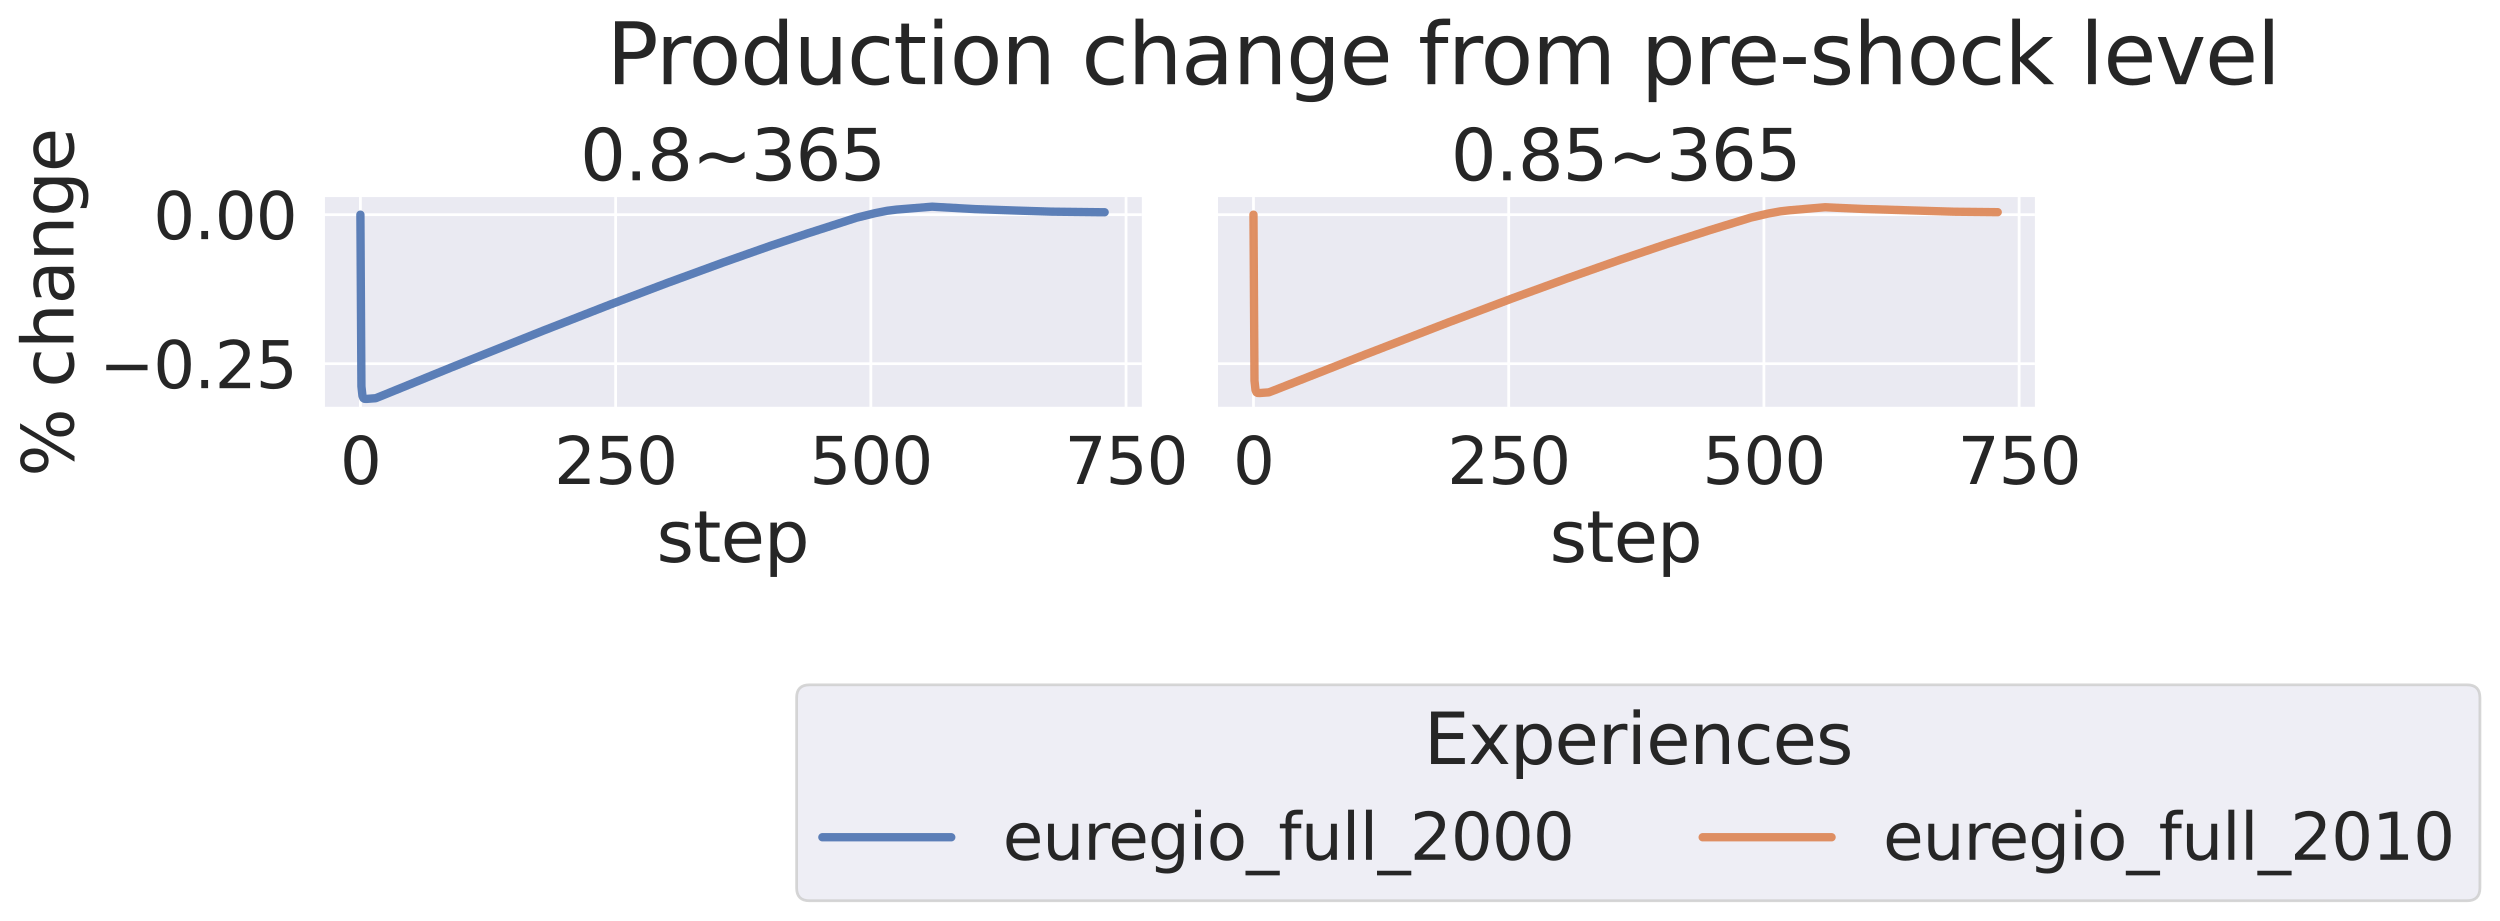 <?xml version="1.0" encoding="utf-8" standalone="no"?>
<!DOCTYPE svg PUBLIC "-//W3C//DTD SVG 1.1//EN"
  "http://www.w3.org/Graphics/SVG/1.1/DTD/svg11.dtd">
<svg xmlns:xlink="http://www.w3.org/1999/xlink" width="896.381pt" height="330.168pt" viewBox="0 0 896.381 330.168" xmlns="http://www.w3.org/2000/svg" version="1.1">
 <defs>
  <style type="text/css">*{stroke-linejoin: round; stroke-linecap: butt}</style>
 </defs>
 <g id="figure_1">
  <g id="patch_1">
   <path d="M 0 330.168 
L 896.381 330.168 
L 896.381 0 
L 0 0 
z
" style="fill: #ffffff"/>
  </g>
  <g id="axes_1">
   <g id="patch_2">
    <path d="M 115.88 146.484 
L 409.406 146.484 
L 409.406 70.656 
L 115.88 70.656 
z
" style="fill: #eaeaf2"/>
   </g>
   <g id="matplotlib.axis_1">
    <g id="xtick_1">
     <g id="line2d_1">
      <path d="M 129.222 146.484 
L 129.222 70.656 
" clip-path="url(#p95aaf88707)" style="fill: none; stroke: #ffffff; stroke-linecap: round"/>
     </g>
     <g id="text_1">
      <!-- 0 -->
      <g style="fill: #262626" transform="translate(121.873 173.536) scale(0.231 -0.231)">
       <defs>
        <path id="DejaVuSans-30" d="M 2034 4250 
Q 1547 4250 1301 3770 
Q 1056 3291 1056 2328 
Q 1056 1369 1301 889 
Q 1547 409 2034 409 
Q 2525 409 2770 889 
Q 3016 1369 3016 2328 
Q 3016 3291 2770 3770 
Q 2525 4250 2034 4250 
z
M 2034 4750 
Q 2819 4750 3233 4129 
Q 3647 3509 3647 2328 
Q 3647 1150 3233 529 
Q 2819 -91 2034 -91 
Q 1250 -91 836 529 
Q 422 1150 422 2328 
Q 422 3509 836 4129 
Q 1250 4750 2034 4750 
z
" transform="scale(0.016)"/>
       </defs>
       <use xlink:href="#DejaVuSans-30"/>
      </g>
     </g>
    </g>
    <g id="xtick_2">
     <g id="line2d_2">
      <path d="M 220.731 146.484 
L 220.731 70.656 
" clip-path="url(#p95aaf88707)" style="fill: none; stroke: #ffffff; stroke-linecap: round"/>
     </g>
     <g id="text_2">
      <!-- 250 -->
      <g style="fill: #262626" transform="translate(198.685 173.536) scale(0.231 -0.231)">
       <defs>
        <path id="DejaVuSans-32" d="M 1228 531 
L 3431 531 
L 3431 0 
L 469 0 
L 469 531 
Q 828 903 1448 1529 
Q 2069 2156 2228 2338 
Q 2531 2678 2651 2914 
Q 2772 3150 2772 3378 
Q 2772 3750 2511 3984 
Q 2250 4219 1831 4219 
Q 1534 4219 1204 4116 
Q 875 4013 500 3803 
L 500 4441 
Q 881 4594 1212 4672 
Q 1544 4750 1819 4750 
Q 2544 4750 2975 4387 
Q 3406 4025 3406 3419 
Q 3406 3131 3298 2873 
Q 3191 2616 2906 2266 
Q 2828 2175 2409 1742 
Q 1991 1309 1228 531 
z
" transform="scale(0.016)"/>
        <path id="DejaVuSans-35" d="M 691 4666 
L 3169 4666 
L 3169 4134 
L 1269 4134 
L 1269 2991 
Q 1406 3038 1543 3061 
Q 1681 3084 1819 3084 
Q 2600 3084 3056 2656 
Q 3513 2228 3513 1497 
Q 3513 744 3044 326 
Q 2575 -91 1722 -91 
Q 1428 -91 1123 -41 
Q 819 9 494 109 
L 494 744 
Q 775 591 1075 516 
Q 1375 441 1709 441 
Q 2250 441 2565 725 
Q 2881 1009 2881 1497 
Q 2881 1984 2565 2268 
Q 2250 2553 1709 2553 
Q 1456 2553 1204 2497 
Q 953 2441 691 2322 
L 691 4666 
z
" transform="scale(0.016)"/>
       </defs>
       <use xlink:href="#DejaVuSans-32"/>
       <use xlink:href="#DejaVuSans-35" x="63.623"/>
       <use xlink:href="#DejaVuSans-30" x="127.246"/>
      </g>
     </g>
    </g>
    <g id="xtick_3">
     <g id="line2d_3">
      <path d="M 312.241 146.484 
L 312.241 70.656 
" clip-path="url(#p95aaf88707)" style="fill: none; stroke: #ffffff; stroke-linecap: round"/>
     </g>
     <g id="text_3">
      <!-- 500 -->
      <g style="fill: #262626" transform="translate(290.195 173.536) scale(0.231 -0.231)">
       <use xlink:href="#DejaVuSans-35"/>
       <use xlink:href="#DejaVuSans-30" x="63.623"/>
       <use xlink:href="#DejaVuSans-30" x="127.246"/>
      </g>
     </g>
    </g>
    <g id="xtick_4">
     <g id="line2d_4">
      <path d="M 403.75 146.484 
L 403.75 70.656 
" clip-path="url(#p95aaf88707)" style="fill: none; stroke: #ffffff; stroke-linecap: round"/>
     </g>
     <g id="text_4">
      <!-- 750 -->
      <g style="fill: #262626" transform="translate(381.704 173.536) scale(0.231 -0.231)">
       <defs>
        <path id="DejaVuSans-37" d="M 525 4666 
L 3525 4666 
L 3525 4397 
L 1831 0 
L 1172 0 
L 2766 4134 
L 525 4134 
L 525 4666 
z
" transform="scale(0.016)"/>
       </defs>
       <use xlink:href="#DejaVuSans-37"/>
       <use xlink:href="#DejaVuSans-35" x="63.623"/>
       <use xlink:href="#DejaVuSans-30" x="127.246"/>
      </g>
     </g>
    </g>
    <g id="text_5">
     <!-- step -->
     <g style="fill: #262626" transform="translate(235.387 201.489) scale(0.252 -0.252)">
      <defs>
       <path id="DejaVuSans-73" d="M 2834 3397 
L 2834 2853 
Q 2591 2978 2328 3040 
Q 2066 3103 1784 3103 
Q 1356 3103 1142 2972 
Q 928 2841 928 2578 
Q 928 2378 1081 2264 
Q 1234 2150 1697 2047 
L 1894 2003 
Q 2506 1872 2764 1633 
Q 3022 1394 3022 966 
Q 3022 478 2636 193 
Q 2250 -91 1575 -91 
Q 1294 -91 989 -36 
Q 684 19 347 128 
L 347 722 
Q 666 556 975 473 
Q 1284 391 1588 391 
Q 1994 391 2212 530 
Q 2431 669 2431 922 
Q 2431 1156 2273 1281 
Q 2116 1406 1581 1522 
L 1381 1569 
Q 847 1681 609 1914 
Q 372 2147 372 2553 
Q 372 3047 722 3315 
Q 1072 3584 1716 3584 
Q 2034 3584 2315 3537 
Q 2597 3491 2834 3397 
z
" transform="scale(0.016)"/>
       <path id="DejaVuSans-74" d="M 1172 4494 
L 1172 3500 
L 2356 3500 
L 2356 3053 
L 1172 3053 
L 1172 1153 
Q 1172 725 1289 603 
Q 1406 481 1766 481 
L 2356 481 
L 2356 0 
L 1766 0 
Q 1100 0 847 248 
Q 594 497 594 1153 
L 594 3053 
L 172 3053 
L 172 3500 
L 594 3500 
L 594 4494 
L 1172 4494 
z
" transform="scale(0.016)"/>
       <path id="DejaVuSans-65" d="M 3597 1894 
L 3597 1613 
L 953 1613 
Q 991 1019 1311 708 
Q 1631 397 2203 397 
Q 2534 397 2845 478 
Q 3156 559 3463 722 
L 3463 178 
Q 3153 47 2828 -22 
Q 2503 -91 2169 -91 
Q 1331 -91 842 396 
Q 353 884 353 1716 
Q 353 2575 817 3079 
Q 1281 3584 2069 3584 
Q 2775 3584 3186 3129 
Q 3597 2675 3597 1894 
z
M 3022 2063 
Q 3016 2534 2758 2815 
Q 2500 3097 2075 3097 
Q 1594 3097 1305 2825 
Q 1016 2553 972 2059 
L 3022 2063 
z
" transform="scale(0.016)"/>
       <path id="DejaVuSans-70" d="M 1159 525 
L 1159 -1331 
L 581 -1331 
L 581 3500 
L 1159 3500 
L 1159 2969 
Q 1341 3281 1617 3432 
Q 1894 3584 2278 3584 
Q 2916 3584 3314 3078 
Q 3713 2572 3713 1747 
Q 3713 922 3314 415 
Q 2916 -91 2278 -91 
Q 1894 -91 1617 61 
Q 1341 213 1159 525 
z
M 3116 1747 
Q 3116 2381 2855 2742 
Q 2594 3103 2138 3103 
Q 1681 3103 1420 2742 
Q 1159 2381 1159 1747 
Q 1159 1113 1420 752 
Q 1681 391 2138 391 
Q 2594 391 2855 752 
Q 3116 1113 3116 1747 
z
" transform="scale(0.016)"/>
      </defs>
      <use xlink:href="#DejaVuSans-73"/>
      <use xlink:href="#DejaVuSans-74" x="52.1"/>
      <use xlink:href="#DejaVuSans-65" x="91.309"/>
      <use xlink:href="#DejaVuSans-70" x="152.832"/>
     </g>
    </g>
   </g>
   <g id="matplotlib.axis_2">
    <g id="ytick_1">
     <g id="line2d_5">
      <path d="M 115.88 130.405 
L 409.406 130.405 
" clip-path="url(#p95aaf88707)" style="fill: none; stroke: #ffffff; stroke-linecap: round"/>
     </g>
     <g id="text_6">
      <!-- −0.25 -->
      <g style="fill: #262626" transform="translate(35.589 139.181) scale(0.231 -0.231)">
       <defs>
        <path id="DejaVuSans-2212" d="M 678 2272 
L 4684 2272 
L 4684 1741 
L 678 1741 
L 678 2272 
z
" transform="scale(0.016)"/>
        <path id="DejaVuSans-2e" d="M 684 794 
L 1344 794 
L 1344 0 
L 684 0 
L 684 794 
z
" transform="scale(0.016)"/>
       </defs>
       <use xlink:href="#DejaVuSans-2212"/>
       <use xlink:href="#DejaVuSans-30" x="83.789"/>
       <use xlink:href="#DejaVuSans-2e" x="147.412"/>
       <use xlink:href="#DejaVuSans-32" x="179.199"/>
       <use xlink:href="#DejaVuSans-35" x="242.822"/>
      </g>
     </g>
    </g>
    <g id="ytick_2">
     <g id="line2d_6">
      <path d="M 115.88 76.972 
L 409.406 76.972 
" clip-path="url(#p95aaf88707)" style="fill: none; stroke: #ffffff; stroke-linecap: round"/>
     </g>
     <g id="text_7">
      <!-- 0.00 -->
      <g style="fill: #262626" transform="translate(54.946 85.748) scale(0.231 -0.231)">
       <use xlink:href="#DejaVuSans-30"/>
       <use xlink:href="#DejaVuSans-2e" x="63.623"/>
       <use xlink:href="#DejaVuSans-30" x="95.41"/>
       <use xlink:href="#DejaVuSans-30" x="159.033"/>
      </g>
     </g>
    </g>
    <g id="text_8">
     <!-- % change -->
     <g style="fill: #262626" transform="translate(26.348 170.918) rotate(-90) scale(0.252 -0.252)">
      <defs>
       <path id="DejaVuSans-25" d="M 4653 2053 
Q 4381 2053 4226 1822 
Q 4072 1591 4072 1178 
Q 4072 772 4226 539 
Q 4381 306 4653 306 
Q 4919 306 5073 539 
Q 5228 772 5228 1178 
Q 5228 1588 5073 1820 
Q 4919 2053 4653 2053 
z
M 4653 2450 
Q 5147 2450 5437 2106 
Q 5728 1763 5728 1178 
Q 5728 594 5436 251 
Q 5144 -91 4653 -91 
Q 4153 -91 3862 251 
Q 3572 594 3572 1178 
Q 3572 1766 3864 2108 
Q 4156 2450 4653 2450 
z
M 1428 4353 
Q 1159 4353 1004 4120 
Q 850 3888 850 3481 
Q 850 3069 1003 2837 
Q 1156 2606 1428 2606 
Q 1700 2606 1854 2837 
Q 2009 3069 2009 3481 
Q 2009 3884 1853 4118 
Q 1697 4353 1428 4353 
z
M 4250 4750 
L 4750 4750 
L 1831 -91 
L 1331 -91 
L 4250 4750 
z
M 1428 4750 
Q 1922 4750 2215 4408 
Q 2509 4066 2509 3481 
Q 2509 2891 2217 2550 
Q 1925 2209 1428 2209 
Q 931 2209 642 2551 
Q 353 2894 353 3481 
Q 353 4063 643 4406 
Q 934 4750 1428 4750 
z
" transform="scale(0.016)"/>
       <path id="DejaVuSans-20" transform="scale(0.016)"/>
       <path id="DejaVuSans-63" d="M 3122 3366 
L 3122 2828 
Q 2878 2963 2633 3030 
Q 2388 3097 2138 3097 
Q 1578 3097 1268 2742 
Q 959 2388 959 1747 
Q 959 1106 1268 751 
Q 1578 397 2138 397 
Q 2388 397 2633 464 
Q 2878 531 3122 666 
L 3122 134 
Q 2881 22 2623 -34 
Q 2366 -91 2075 -91 
Q 1284 -91 818 406 
Q 353 903 353 1747 
Q 353 2603 823 3093 
Q 1294 3584 2113 3584 
Q 2378 3584 2631 3529 
Q 2884 3475 3122 3366 
z
" transform="scale(0.016)"/>
       <path id="DejaVuSans-68" d="M 3513 2113 
L 3513 0 
L 2938 0 
L 2938 2094 
Q 2938 2591 2744 2837 
Q 2550 3084 2163 3084 
Q 1697 3084 1428 2787 
Q 1159 2491 1159 1978 
L 1159 0 
L 581 0 
L 581 4863 
L 1159 4863 
L 1159 2956 
Q 1366 3272 1645 3428 
Q 1925 3584 2291 3584 
Q 2894 3584 3203 3211 
Q 3513 2838 3513 2113 
z
" transform="scale(0.016)"/>
       <path id="DejaVuSans-61" d="M 2194 1759 
Q 1497 1759 1228 1600 
Q 959 1441 959 1056 
Q 959 750 1161 570 
Q 1363 391 1709 391 
Q 2188 391 2477 730 
Q 2766 1069 2766 1631 
L 2766 1759 
L 2194 1759 
z
M 3341 1997 
L 3341 0 
L 2766 0 
L 2766 531 
Q 2569 213 2275 61 
Q 1981 -91 1556 -91 
Q 1019 -91 701 211 
Q 384 513 384 1019 
Q 384 1609 779 1909 
Q 1175 2209 1959 2209 
L 2766 2209 
L 2766 2266 
Q 2766 2663 2505 2880 
Q 2244 3097 1772 3097 
Q 1472 3097 1187 3025 
Q 903 2953 641 2809 
L 641 3341 
Q 956 3463 1253 3523 
Q 1550 3584 1831 3584 
Q 2591 3584 2966 3190 
Q 3341 2797 3341 1997 
z
" transform="scale(0.016)"/>
       <path id="DejaVuSans-6e" d="M 3513 2113 
L 3513 0 
L 2938 0 
L 2938 2094 
Q 2938 2591 2744 2837 
Q 2550 3084 2163 3084 
Q 1697 3084 1428 2787 
Q 1159 2491 1159 1978 
L 1159 0 
L 581 0 
L 581 3500 
L 1159 3500 
L 1159 2956 
Q 1366 3272 1645 3428 
Q 1925 3584 2291 3584 
Q 2894 3584 3203 3211 
Q 3513 2838 3513 2113 
z
" transform="scale(0.016)"/>
       <path id="DejaVuSans-67" d="M 2906 1791 
Q 2906 2416 2648 2759 
Q 2391 3103 1925 3103 
Q 1463 3103 1205 2759 
Q 947 2416 947 1791 
Q 947 1169 1205 825 
Q 1463 481 1925 481 
Q 2391 481 2648 825 
Q 2906 1169 2906 1791 
z
M 3481 434 
Q 3481 -459 3084 -895 
Q 2688 -1331 1869 -1331 
Q 1566 -1331 1297 -1286 
Q 1028 -1241 775 -1147 
L 775 -588 
Q 1028 -725 1275 -790 
Q 1522 -856 1778 -856 
Q 2344 -856 2625 -561 
Q 2906 -266 2906 331 
L 2906 616 
Q 2728 306 2450 153 
Q 2172 0 1784 0 
Q 1141 0 747 490 
Q 353 981 353 1791 
Q 353 2603 747 3093 
Q 1141 3584 1784 3584 
Q 2172 3584 2450 3431 
Q 2728 3278 2906 2969 
L 2906 3500 
L 3481 3500 
L 3481 434 
z
" transform="scale(0.016)"/>
      </defs>
      <use xlink:href="#DejaVuSans-25"/>
      <use xlink:href="#DejaVuSans-20" x="95.02"/>
      <use xlink:href="#DejaVuSans-63" x="126.807"/>
      <use xlink:href="#DejaVuSans-68" x="181.787"/>
      <use xlink:href="#DejaVuSans-61" x="245.166"/>
      <use xlink:href="#DejaVuSans-6e" x="306.445"/>
      <use xlink:href="#DejaVuSans-67" x="369.824"/>
      <use xlink:href="#DejaVuSans-65" x="433.301"/>
     </g>
    </g>
   </g>
   <g id="PolyCollection_1"/>
   <g id="line2d_7">
    <path d="M 129.222 76.972 
L 129.588 138.543 
L 129.954 141.907 
L 130.32 142.761 
L 130.686 142.989 
L 131.418 143.032 
L 134.712 142.775 
L 136.908 141.903 
L 161.433 131.902 
L 194.742 118.567 
L 218.535 109.286 
L 239.399 101.396 
L 259.531 94.032 
L 276.369 88.102 
L 289.912 83.579 
L 307.116 78.059 
L 313.705 76.437 
L 318.097 75.569 
L 321.392 75.154 
L 334.203 74.103 
L 337.131 74.278 
L 349.577 74.974 
L 364.95 75.512 
L 377.029 75.888 
L 394.233 76.092 
L 396.063 76.104 
L 396.063 76.104 
" clip-path="url(#p95aaf88707)" style="fill: none; stroke: #4c72b0; stroke-opacity: 0.9; stroke-width: 3; stroke-linecap: round"/>
   </g>
   <g id="patch_3">
    <path d="M 115.88 146.484 
L 115.88 70.656 
" style="fill: none; stroke: #ffffff; stroke-width: 1.25; stroke-linejoin: miter; stroke-linecap: square"/>
   </g>
   <g id="patch_4">
    <path d="M 115.88 146.484 
L 409.406 146.484 
" style="fill: none; stroke: #ffffff; stroke-width: 1.25; stroke-linejoin: miter; stroke-linecap: square"/>
   </g>
   <g id="text_9">
    <!-- 0.8~365 -->
    <g style="fill: #262626" transform="translate(207.996 64.656) scale(0.252 -0.252)">
     <defs>
      <path id="DejaVuSans-38" d="M 2034 2216 
Q 1584 2216 1326 1975 
Q 1069 1734 1069 1313 
Q 1069 891 1326 650 
Q 1584 409 2034 409 
Q 2484 409 2743 651 
Q 3003 894 3003 1313 
Q 3003 1734 2745 1975 
Q 2488 2216 2034 2216 
z
M 1403 2484 
Q 997 2584 770 2862 
Q 544 3141 544 3541 
Q 544 4100 942 4425 
Q 1341 4750 2034 4750 
Q 2731 4750 3128 4425 
Q 3525 4100 3525 3541 
Q 3525 3141 3298 2862 
Q 3072 2584 2669 2484 
Q 3125 2378 3379 2068 
Q 3634 1759 3634 1313 
Q 3634 634 3220 271 
Q 2806 -91 2034 -91 
Q 1263 -91 848 271 
Q 434 634 434 1313 
Q 434 1759 690 2068 
Q 947 2378 1403 2484 
z
M 1172 3481 
Q 1172 3119 1398 2916 
Q 1625 2713 2034 2713 
Q 2441 2713 2670 2916 
Q 2900 3119 2900 3481 
Q 2900 3844 2670 4047 
Q 2441 4250 2034 4250 
Q 1625 4250 1398 4047 
Q 1172 3844 1172 3481 
z
" transform="scale(0.016)"/>
      <path id="DejaVuSans-7e" d="M 4684 2553 
L 4684 1997 
Q 4356 1750 4076 1644 
Q 3797 1538 3494 1538 
Q 3150 1538 2694 1722 
Q 2659 1734 2644 1741 
Q 2622 1750 2575 1766 
Q 2091 1959 1797 1959 
Q 1522 1959 1253 1839 
Q 984 1719 678 1459 
L 678 2016 
Q 1006 2263 1286 2370 
Q 1566 2478 1869 2478 
Q 2213 2478 2672 2291 
Q 2703 2278 2719 2272 
Q 2744 2263 2788 2247 
Q 3272 2053 3566 2053 
Q 3834 2053 4098 2172 
Q 4363 2291 4684 2553 
z
" transform="scale(0.016)"/>
      <path id="DejaVuSans-33" d="M 2597 2516 
Q 3050 2419 3304 2112 
Q 3559 1806 3559 1356 
Q 3559 666 3084 287 
Q 2609 -91 1734 -91 
Q 1441 -91 1130 -33 
Q 819 25 488 141 
L 488 750 
Q 750 597 1062 519 
Q 1375 441 1716 441 
Q 2309 441 2620 675 
Q 2931 909 2931 1356 
Q 2931 1769 2642 2001 
Q 2353 2234 1838 2234 
L 1294 2234 
L 1294 2753 
L 1863 2753 
Q 2328 2753 2575 2939 
Q 2822 3125 2822 3475 
Q 2822 3834 2567 4026 
Q 2313 4219 1838 4219 
Q 1578 4219 1281 4162 
Q 984 4106 628 3988 
L 628 4550 
Q 988 4650 1302 4700 
Q 1616 4750 1894 4750 
Q 2613 4750 3031 4423 
Q 3450 4097 3450 3541 
Q 3450 3153 3228 2886 
Q 3006 2619 2597 2516 
z
" transform="scale(0.016)"/>
      <path id="DejaVuSans-36" d="M 2113 2584 
Q 1688 2584 1439 2293 
Q 1191 2003 1191 1497 
Q 1191 994 1439 701 
Q 1688 409 2113 409 
Q 2538 409 2786 701 
Q 3034 994 3034 1497 
Q 3034 2003 2786 2293 
Q 2538 2584 2113 2584 
z
M 3366 4563 
L 3366 3988 
Q 3128 4100 2886 4159 
Q 2644 4219 2406 4219 
Q 1781 4219 1451 3797 
Q 1122 3375 1075 2522 
Q 1259 2794 1537 2939 
Q 1816 3084 2150 3084 
Q 2853 3084 3261 2657 
Q 3669 2231 3669 1497 
Q 3669 778 3244 343 
Q 2819 -91 2113 -91 
Q 1303 -91 875 529 
Q 447 1150 447 2328 
Q 447 3434 972 4092 
Q 1497 4750 2381 4750 
Q 2619 4750 2861 4703 
Q 3103 4656 3366 4563 
z
" transform="scale(0.016)"/>
     </defs>
     <use xlink:href="#DejaVuSans-30"/>
     <use xlink:href="#DejaVuSans-2e" x="63.623"/>
     <use xlink:href="#DejaVuSans-38" x="95.41"/>
     <use xlink:href="#DejaVuSans-7e" x="159.033"/>
     <use xlink:href="#DejaVuSans-33" x="242.822"/>
     <use xlink:href="#DejaVuSans-36" x="306.445"/>
     <use xlink:href="#DejaVuSans-35" x="370.068"/>
    </g>
   </g>
  </g>
  <g id="axes_2">
   <g id="patch_5">
    <path d="M 436.092 146.484 
L 729.618 146.484 
L 729.618 70.656 
L 436.092 70.656 
z
" style="fill: #eaeaf2"/>
   </g>
   <g id="matplotlib.axis_3">
    <g id="xtick_5">
     <g id="line2d_8">
      <path d="M 449.434 146.484 
L 449.434 70.656 
" clip-path="url(#pa989bfe22a)" style="fill: none; stroke: #ffffff; stroke-linecap: round"/>
     </g>
     <g id="text_10">
      <!-- 0 -->
      <g style="fill: #262626" transform="translate(442.085 173.536) scale(0.231 -0.231)">
       <use xlink:href="#DejaVuSans-30"/>
      </g>
     </g>
    </g>
    <g id="xtick_6">
     <g id="line2d_9">
      <path d="M 540.943 146.484 
L 540.943 70.656 
" clip-path="url(#pa989bfe22a)" style="fill: none; stroke: #ffffff; stroke-linecap: round"/>
     </g>
     <g id="text_11">
      <!-- 250 -->
      <g style="fill: #262626" transform="translate(518.897 173.536) scale(0.231 -0.231)">
       <use xlink:href="#DejaVuSans-32"/>
       <use xlink:href="#DejaVuSans-35" x="63.623"/>
       <use xlink:href="#DejaVuSans-30" x="127.246"/>
      </g>
     </g>
    </g>
    <g id="xtick_7">
     <g id="line2d_10">
      <path d="M 632.453 146.484 
L 632.453 70.656 
" clip-path="url(#pa989bfe22a)" style="fill: none; stroke: #ffffff; stroke-linecap: round"/>
     </g>
     <g id="text_12">
      <!-- 500 -->
      <g style="fill: #262626" transform="translate(610.407 173.536) scale(0.231 -0.231)">
       <use xlink:href="#DejaVuSans-35"/>
       <use xlink:href="#DejaVuSans-30" x="63.623"/>
       <use xlink:href="#DejaVuSans-30" x="127.246"/>
      </g>
     </g>
    </g>
    <g id="xtick_8">
     <g id="line2d_11">
      <path d="M 723.963 146.484 
L 723.963 70.656 
" clip-path="url(#pa989bfe22a)" style="fill: none; stroke: #ffffff; stroke-linecap: round"/>
     </g>
     <g id="text_13">
      <!-- 750 -->
      <g style="fill: #262626" transform="translate(701.917 173.536) scale(0.231 -0.231)">
       <use xlink:href="#DejaVuSans-37"/>
       <use xlink:href="#DejaVuSans-35" x="63.623"/>
       <use xlink:href="#DejaVuSans-30" x="127.246"/>
      </g>
     </g>
    </g>
    <g id="text_14">
     <!-- step -->
     <g style="fill: #262626" transform="translate(555.599 201.489) scale(0.252 -0.252)">
      <use xlink:href="#DejaVuSans-73"/>
      <use xlink:href="#DejaVuSans-74" x="52.1"/>
      <use xlink:href="#DejaVuSans-65" x="91.309"/>
      <use xlink:href="#DejaVuSans-70" x="152.832"/>
     </g>
    </g>
   </g>
   <g id="matplotlib.axis_4">
    <g id="ytick_3">
     <g id="line2d_12">
      <path d="M 436.092 130.405 
L 729.618 130.405 
" clip-path="url(#pa989bfe22a)" style="fill: none; stroke: #ffffff; stroke-linecap: round"/>
     </g>
    </g>
    <g id="ytick_4">
     <g id="line2d_13">
      <path d="M 436.092 76.972 
L 729.618 76.972 
" clip-path="url(#pa989bfe22a)" style="fill: none; stroke: #ffffff; stroke-linecap: round"/>
     </g>
    </g>
   </g>
   <g id="PolyCollection_2"/>
   <g id="line2d_14">
    <path d="M 449.434 76.972 
L 449.8 136.508 
L 450.166 139.834 
L 450.532 140.664 
L 450.898 140.881 
L 451.63 140.922 
L 454.925 140.681 
L 456.755 139.99 
L 489.332 127.178 
L 519.713 115.444 
L 542.408 106.913 
L 561.808 99.851 
L 580.842 93.153 
L 598.045 87.341 
L 613.053 82.526 
L 627.695 78.037 
L 633.917 76.58 
L 638.31 75.784 
L 641.604 75.398 
L 654.415 74.303 
L 657.344 74.449 
L 667.959 74.919 
L 700.536 75.907 
L 716.276 76.076 
L 716.276 76.076 
" clip-path="url(#pa989bfe22a)" style="fill: none; stroke: #dd8452; stroke-opacity: 0.9; stroke-width: 3; stroke-linecap: round"/>
   </g>
   <g id="patch_6">
    <path d="M 436.092 146.484 
L 436.092 70.656 
" style="fill: none; stroke: #ffffff; stroke-width: 1.25; stroke-linejoin: miter; stroke-linecap: square"/>
   </g>
   <g id="patch_7">
    <path d="M 436.092 146.484 
L 729.618 146.484 
" style="fill: none; stroke: #ffffff; stroke-width: 1.25; stroke-linejoin: miter; stroke-linecap: square"/>
   </g>
   <g id="text_15">
    <!-- 0.85~365 -->
    <g style="fill: #262626" transform="translate(520.192 64.656) scale(0.252 -0.252)">
     <use xlink:href="#DejaVuSans-30"/>
     <use xlink:href="#DejaVuSans-2e" x="63.623"/>
     <use xlink:href="#DejaVuSans-38" x="95.41"/>
     <use xlink:href="#DejaVuSans-35" x="159.033"/>
     <use xlink:href="#DejaVuSans-7e" x="222.656"/>
     <use xlink:href="#DejaVuSans-33" x="306.445"/>
     <use xlink:href="#DejaVuSans-36" x="370.068"/>
     <use xlink:href="#DejaVuSans-35" x="433.691"/>
    </g>
   </g>
  </g>
  <g id="text_16">
   <!-- Production change from pre-shock level -->
   <g style="fill: #262626" transform="translate(217.478 30.178) scale(0.302 -0.302)">
    <defs>
     <path id="DejaVuSans-50" d="M 1259 4147 
L 1259 2394 
L 2053 2394 
Q 2494 2394 2734 2622 
Q 2975 2850 2975 3272 
Q 2975 3691 2734 3919 
Q 2494 4147 2053 4147 
L 1259 4147 
z
M 628 4666 
L 2053 4666 
Q 2838 4666 3239 4311 
Q 3641 3956 3641 3272 
Q 3641 2581 3239 2228 
Q 2838 1875 2053 1875 
L 1259 1875 
L 1259 0 
L 628 0 
L 628 4666 
z
" transform="scale(0.016)"/>
     <path id="DejaVuSans-72" d="M 2631 2963 
Q 2534 3019 2420 3045 
Q 2306 3072 2169 3072 
Q 1681 3072 1420 2755 
Q 1159 2438 1159 1844 
L 1159 0 
L 581 0 
L 581 3500 
L 1159 3500 
L 1159 2956 
Q 1341 3275 1631 3429 
Q 1922 3584 2338 3584 
Q 2397 3584 2469 3576 
Q 2541 3569 2628 3553 
L 2631 2963 
z
" transform="scale(0.016)"/>
     <path id="DejaVuSans-6f" d="M 1959 3097 
Q 1497 3097 1228 2736 
Q 959 2375 959 1747 
Q 959 1119 1226 758 
Q 1494 397 1959 397 
Q 2419 397 2687 759 
Q 2956 1122 2956 1747 
Q 2956 2369 2687 2733 
Q 2419 3097 1959 3097 
z
M 1959 3584 
Q 2709 3584 3137 3096 
Q 3566 2609 3566 1747 
Q 3566 888 3137 398 
Q 2709 -91 1959 -91 
Q 1206 -91 779 398 
Q 353 888 353 1747 
Q 353 2609 779 3096 
Q 1206 3584 1959 3584 
z
" transform="scale(0.016)"/>
     <path id="DejaVuSans-64" d="M 2906 2969 
L 2906 4863 
L 3481 4863 
L 3481 0 
L 2906 0 
L 2906 525 
Q 2725 213 2448 61 
Q 2172 -91 1784 -91 
Q 1150 -91 751 415 
Q 353 922 353 1747 
Q 353 2572 751 3078 
Q 1150 3584 1784 3584 
Q 2172 3584 2448 3432 
Q 2725 3281 2906 2969 
z
M 947 1747 
Q 947 1113 1208 752 
Q 1469 391 1925 391 
Q 2381 391 2643 752 
Q 2906 1113 2906 1747 
Q 2906 2381 2643 2742 
Q 2381 3103 1925 3103 
Q 1469 3103 1208 2742 
Q 947 2381 947 1747 
z
" transform="scale(0.016)"/>
     <path id="DejaVuSans-75" d="M 544 1381 
L 544 3500 
L 1119 3500 
L 1119 1403 
Q 1119 906 1312 657 
Q 1506 409 1894 409 
Q 2359 409 2629 706 
Q 2900 1003 2900 1516 
L 2900 3500 
L 3475 3500 
L 3475 0 
L 2900 0 
L 2900 538 
Q 2691 219 2414 64 
Q 2138 -91 1772 -91 
Q 1169 -91 856 284 
Q 544 659 544 1381 
z
M 1991 3584 
L 1991 3584 
z
" transform="scale(0.016)"/>
     <path id="DejaVuSans-69" d="M 603 3500 
L 1178 3500 
L 1178 0 
L 603 0 
L 603 3500 
z
M 603 4863 
L 1178 4863 
L 1178 4134 
L 603 4134 
L 603 4863 
z
" transform="scale(0.016)"/>
     <path id="DejaVuSans-66" d="M 2375 4863 
L 2375 4384 
L 1825 4384 
Q 1516 4384 1395 4259 
Q 1275 4134 1275 3809 
L 1275 3500 
L 2222 3500 
L 2222 3053 
L 1275 3053 
L 1275 0 
L 697 0 
L 697 3053 
L 147 3053 
L 147 3500 
L 697 3500 
L 697 3744 
Q 697 4328 969 4595 
Q 1241 4863 1831 4863 
L 2375 4863 
z
" transform="scale(0.016)"/>
     <path id="DejaVuSans-6d" d="M 3328 2828 
Q 3544 3216 3844 3400 
Q 4144 3584 4550 3584 
Q 5097 3584 5394 3201 
Q 5691 2819 5691 2113 
L 5691 0 
L 5113 0 
L 5113 2094 
Q 5113 2597 4934 2840 
Q 4756 3084 4391 3084 
Q 3944 3084 3684 2787 
Q 3425 2491 3425 1978 
L 3425 0 
L 2847 0 
L 2847 2094 
Q 2847 2600 2669 2842 
Q 2491 3084 2119 3084 
Q 1678 3084 1418 2786 
Q 1159 2488 1159 1978 
L 1159 0 
L 581 0 
L 581 3500 
L 1159 3500 
L 1159 2956 
Q 1356 3278 1631 3431 
Q 1906 3584 2284 3584 
Q 2666 3584 2933 3390 
Q 3200 3197 3328 2828 
z
" transform="scale(0.016)"/>
     <path id="DejaVuSans-2d" d="M 313 2009 
L 1997 2009 
L 1997 1497 
L 313 1497 
L 313 2009 
z
" transform="scale(0.016)"/>
     <path id="DejaVuSans-6b" d="M 581 4863 
L 1159 4863 
L 1159 1991 
L 2875 3500 
L 3609 3500 
L 1753 1863 
L 3688 0 
L 2938 0 
L 1159 1709 
L 1159 0 
L 581 0 
L 581 4863 
z
" transform="scale(0.016)"/>
     <path id="DejaVuSans-6c" d="M 603 4863 
L 1178 4863 
L 1178 0 
L 603 0 
L 603 4863 
z
" transform="scale(0.016)"/>
     <path id="DejaVuSans-76" d="M 191 3500 
L 800 3500 
L 1894 563 
L 2988 3500 
L 3597 3500 
L 2284 0 
L 1503 0 
L 191 3500 
z
" transform="scale(0.016)"/>
    </defs>
    <use xlink:href="#DejaVuSans-50"/>
    <use xlink:href="#DejaVuSans-72" x="58.553"/>
    <use xlink:href="#DejaVuSans-6f" x="97.416"/>
    <use xlink:href="#DejaVuSans-64" x="158.598"/>
    <use xlink:href="#DejaVuSans-75" x="222.074"/>
    <use xlink:href="#DejaVuSans-63" x="285.453"/>
    <use xlink:href="#DejaVuSans-74" x="340.434"/>
    <use xlink:href="#DejaVuSans-69" x="379.643"/>
    <use xlink:href="#DejaVuSans-6f" x="407.426"/>
    <use xlink:href="#DejaVuSans-6e" x="468.607"/>
    <use xlink:href="#DejaVuSans-20" x="531.986"/>
    <use xlink:href="#DejaVuSans-63" x="563.773"/>
    <use xlink:href="#DejaVuSans-68" x="618.754"/>
    <use xlink:href="#DejaVuSans-61" x="682.133"/>
    <use xlink:href="#DejaVuSans-6e" x="743.412"/>
    <use xlink:href="#DejaVuSans-67" x="806.791"/>
    <use xlink:href="#DejaVuSans-65" x="870.268"/>
    <use xlink:href="#DejaVuSans-20" x="931.791"/>
    <use xlink:href="#DejaVuSans-66" x="963.578"/>
    <use xlink:href="#DejaVuSans-72" x="998.783"/>
    <use xlink:href="#DejaVuSans-6f" x="1037.646"/>
    <use xlink:href="#DejaVuSans-6d" x="1098.828"/>
    <use xlink:href="#DejaVuSans-20" x="1196.24"/>
    <use xlink:href="#DejaVuSans-70" x="1228.027"/>
    <use xlink:href="#DejaVuSans-72" x="1291.504"/>
    <use xlink:href="#DejaVuSans-65" x="1330.367"/>
    <use xlink:href="#DejaVuSans-2d" x="1391.891"/>
    <use xlink:href="#DejaVuSans-73" x="1427.975"/>
    <use xlink:href="#DejaVuSans-68" x="1480.074"/>
    <use xlink:href="#DejaVuSans-6f" x="1543.453"/>
    <use xlink:href="#DejaVuSans-63" x="1604.635"/>
    <use xlink:href="#DejaVuSans-6b" x="1659.615"/>
    <use xlink:href="#DejaVuSans-20" x="1717.525"/>
    <use xlink:href="#DejaVuSans-6c" x="1749.312"/>
    <use xlink:href="#DejaVuSans-65" x="1777.096"/>
    <use xlink:href="#DejaVuSans-76" x="1838.619"/>
    <use xlink:href="#DejaVuSans-65" x="1897.799"/>
    <use xlink:href="#DejaVuSans-6c" x="1959.322"/>
   </g>
  </g>
  <g id="legend_1">
   <g id="patch_8">
    <path d="M 290.249 322.968 
L 884.561 322.968 
Q 889.181 322.968 889.181 318.348 
L 889.181 250.17 
Q 889.181 245.55 884.561 245.55 
L 290.249 245.55 
Q 285.629 245.55 285.629 250.17 
L 285.629 318.348 
Q 285.629 322.968 290.249 322.968 
z
" style="fill: #eaeaf2; opacity: 0.8; stroke: #cccccc; stroke-linejoin: miter"/>
   </g>
   <g id="text_17">
    <!-- Experiences -->
    <g style="fill: #262626" transform="translate(510.57 273.938) scale(0.252 -0.252)">
     <defs>
      <path id="DejaVuSans-45" d="M 628 4666 
L 3578 4666 
L 3578 4134 
L 1259 4134 
L 1259 2753 
L 3481 2753 
L 3481 2222 
L 1259 2222 
L 1259 531 
L 3634 531 
L 3634 0 
L 628 0 
L 628 4666 
z
" transform="scale(0.016)"/>
      <path id="DejaVuSans-78" d="M 3513 3500 
L 2247 1797 
L 3578 0 
L 2900 0 
L 1881 1375 
L 863 0 
L 184 0 
L 1544 1831 
L 300 3500 
L 978 3500 
L 1906 2253 
L 2834 3500 
L 3513 3500 
z
" transform="scale(0.016)"/>
     </defs>
     <use xlink:href="#DejaVuSans-45"/>
     <use xlink:href="#DejaVuSans-78" x="63.184"/>
     <use xlink:href="#DejaVuSans-70" x="122.363"/>
     <use xlink:href="#DejaVuSans-65" x="185.84"/>
     <use xlink:href="#DejaVuSans-72" x="247.363"/>
     <use xlink:href="#DejaVuSans-69" x="288.477"/>
     <use xlink:href="#DejaVuSans-65" x="316.26"/>
     <use xlink:href="#DejaVuSans-6e" x="377.783"/>
     <use xlink:href="#DejaVuSans-63" x="441.162"/>
     <use xlink:href="#DejaVuSans-65" x="496.143"/>
     <use xlink:href="#DejaVuSans-73" x="557.666"/>
    </g>
   </g>
   <g id="line2d_15">
    <path d="M 294.869 300.196 
L 317.969 300.196 
L 341.069 300.196 
" style="fill: none; stroke: #4c72b0; stroke-opacity: 0.9; stroke-width: 3; stroke-linecap: round"/>
   </g>
   <g id="text_18">
    <!-- euregio_full_2000 -->
    <g style="fill: #262626" transform="translate(359.549 308.281) scale(0.231 -0.231)">
     <defs>
      <path id="DejaVuSans-5f" d="M 3263 -1063 
L 3263 -1509 
L -63 -1509 
L -63 -1063 
L 3263 -1063 
z
" transform="scale(0.016)"/>
     </defs>
     <use xlink:href="#DejaVuSans-65"/>
     <use xlink:href="#DejaVuSans-75" x="61.523"/>
     <use xlink:href="#DejaVuSans-72" x="124.902"/>
     <use xlink:href="#DejaVuSans-65" x="163.766"/>
     <use xlink:href="#DejaVuSans-67" x="225.289"/>
     <use xlink:href="#DejaVuSans-69" x="288.766"/>
     <use xlink:href="#DejaVuSans-6f" x="316.549"/>
     <use xlink:href="#DejaVuSans-5f" x="377.73"/>
     <use xlink:href="#DejaVuSans-66" x="427.73"/>
     <use xlink:href="#DejaVuSans-75" x="462.936"/>
     <use xlink:href="#DejaVuSans-6c" x="526.314"/>
     <use xlink:href="#DejaVuSans-6c" x="554.098"/>
     <use xlink:href="#DejaVuSans-5f" x="581.881"/>
     <use xlink:href="#DejaVuSans-32" x="631.881"/>
     <use xlink:href="#DejaVuSans-30" x="695.504"/>
     <use xlink:href="#DejaVuSans-30" x="759.127"/>
     <use xlink:href="#DejaVuSans-30" x="822.75"/>
    </g>
   </g>
   <g id="line2d_16">
    <path d="M 610.505 300.196 
L 633.605 300.196 
L 656.705 300.196 
" style="fill: none; stroke: #dd8452; stroke-opacity: 0.9; stroke-width: 3; stroke-linecap: round"/>
   </g>
   <g id="text_19">
    <!-- euregio_full_2010 -->
    <g style="fill: #262626" transform="translate(675.185 308.281) scale(0.231 -0.231)">
     <defs>
      <path id="DejaVuSans-31" d="M 794 531 
L 1825 531 
L 1825 4091 
L 703 3866 
L 703 4441 
L 1819 4666 
L 2450 4666 
L 2450 531 
L 3481 531 
L 3481 0 
L 794 0 
L 794 531 
z
" transform="scale(0.016)"/>
     </defs>
     <use xlink:href="#DejaVuSans-65"/>
     <use xlink:href="#DejaVuSans-75" x="61.523"/>
     <use xlink:href="#DejaVuSans-72" x="124.902"/>
     <use xlink:href="#DejaVuSans-65" x="163.766"/>
     <use xlink:href="#DejaVuSans-67" x="225.289"/>
     <use xlink:href="#DejaVuSans-69" x="288.766"/>
     <use xlink:href="#DejaVuSans-6f" x="316.549"/>
     <use xlink:href="#DejaVuSans-5f" x="377.73"/>
     <use xlink:href="#DejaVuSans-66" x="427.73"/>
     <use xlink:href="#DejaVuSans-75" x="462.936"/>
     <use xlink:href="#DejaVuSans-6c" x="526.314"/>
     <use xlink:href="#DejaVuSans-6c" x="554.098"/>
     <use xlink:href="#DejaVuSans-5f" x="581.881"/>
     <use xlink:href="#DejaVuSans-32" x="631.881"/>
     <use xlink:href="#DejaVuSans-30" x="695.504"/>
     <use xlink:href="#DejaVuSans-31" x="759.127"/>
     <use xlink:href="#DejaVuSans-30" x="822.75"/>
    </g>
   </g>
  </g>
 </g>
 <defs>
  <clipPath id="p95aaf88707">
   <rect x="115.88" y="70.656" width="293.526" height="75.828"/>
  </clipPath>
  <clipPath id="pa989bfe22a">
   <rect x="436.092" y="70.656" width="293.526" height="75.828"/>
  </clipPath>
 </defs>
</svg>

